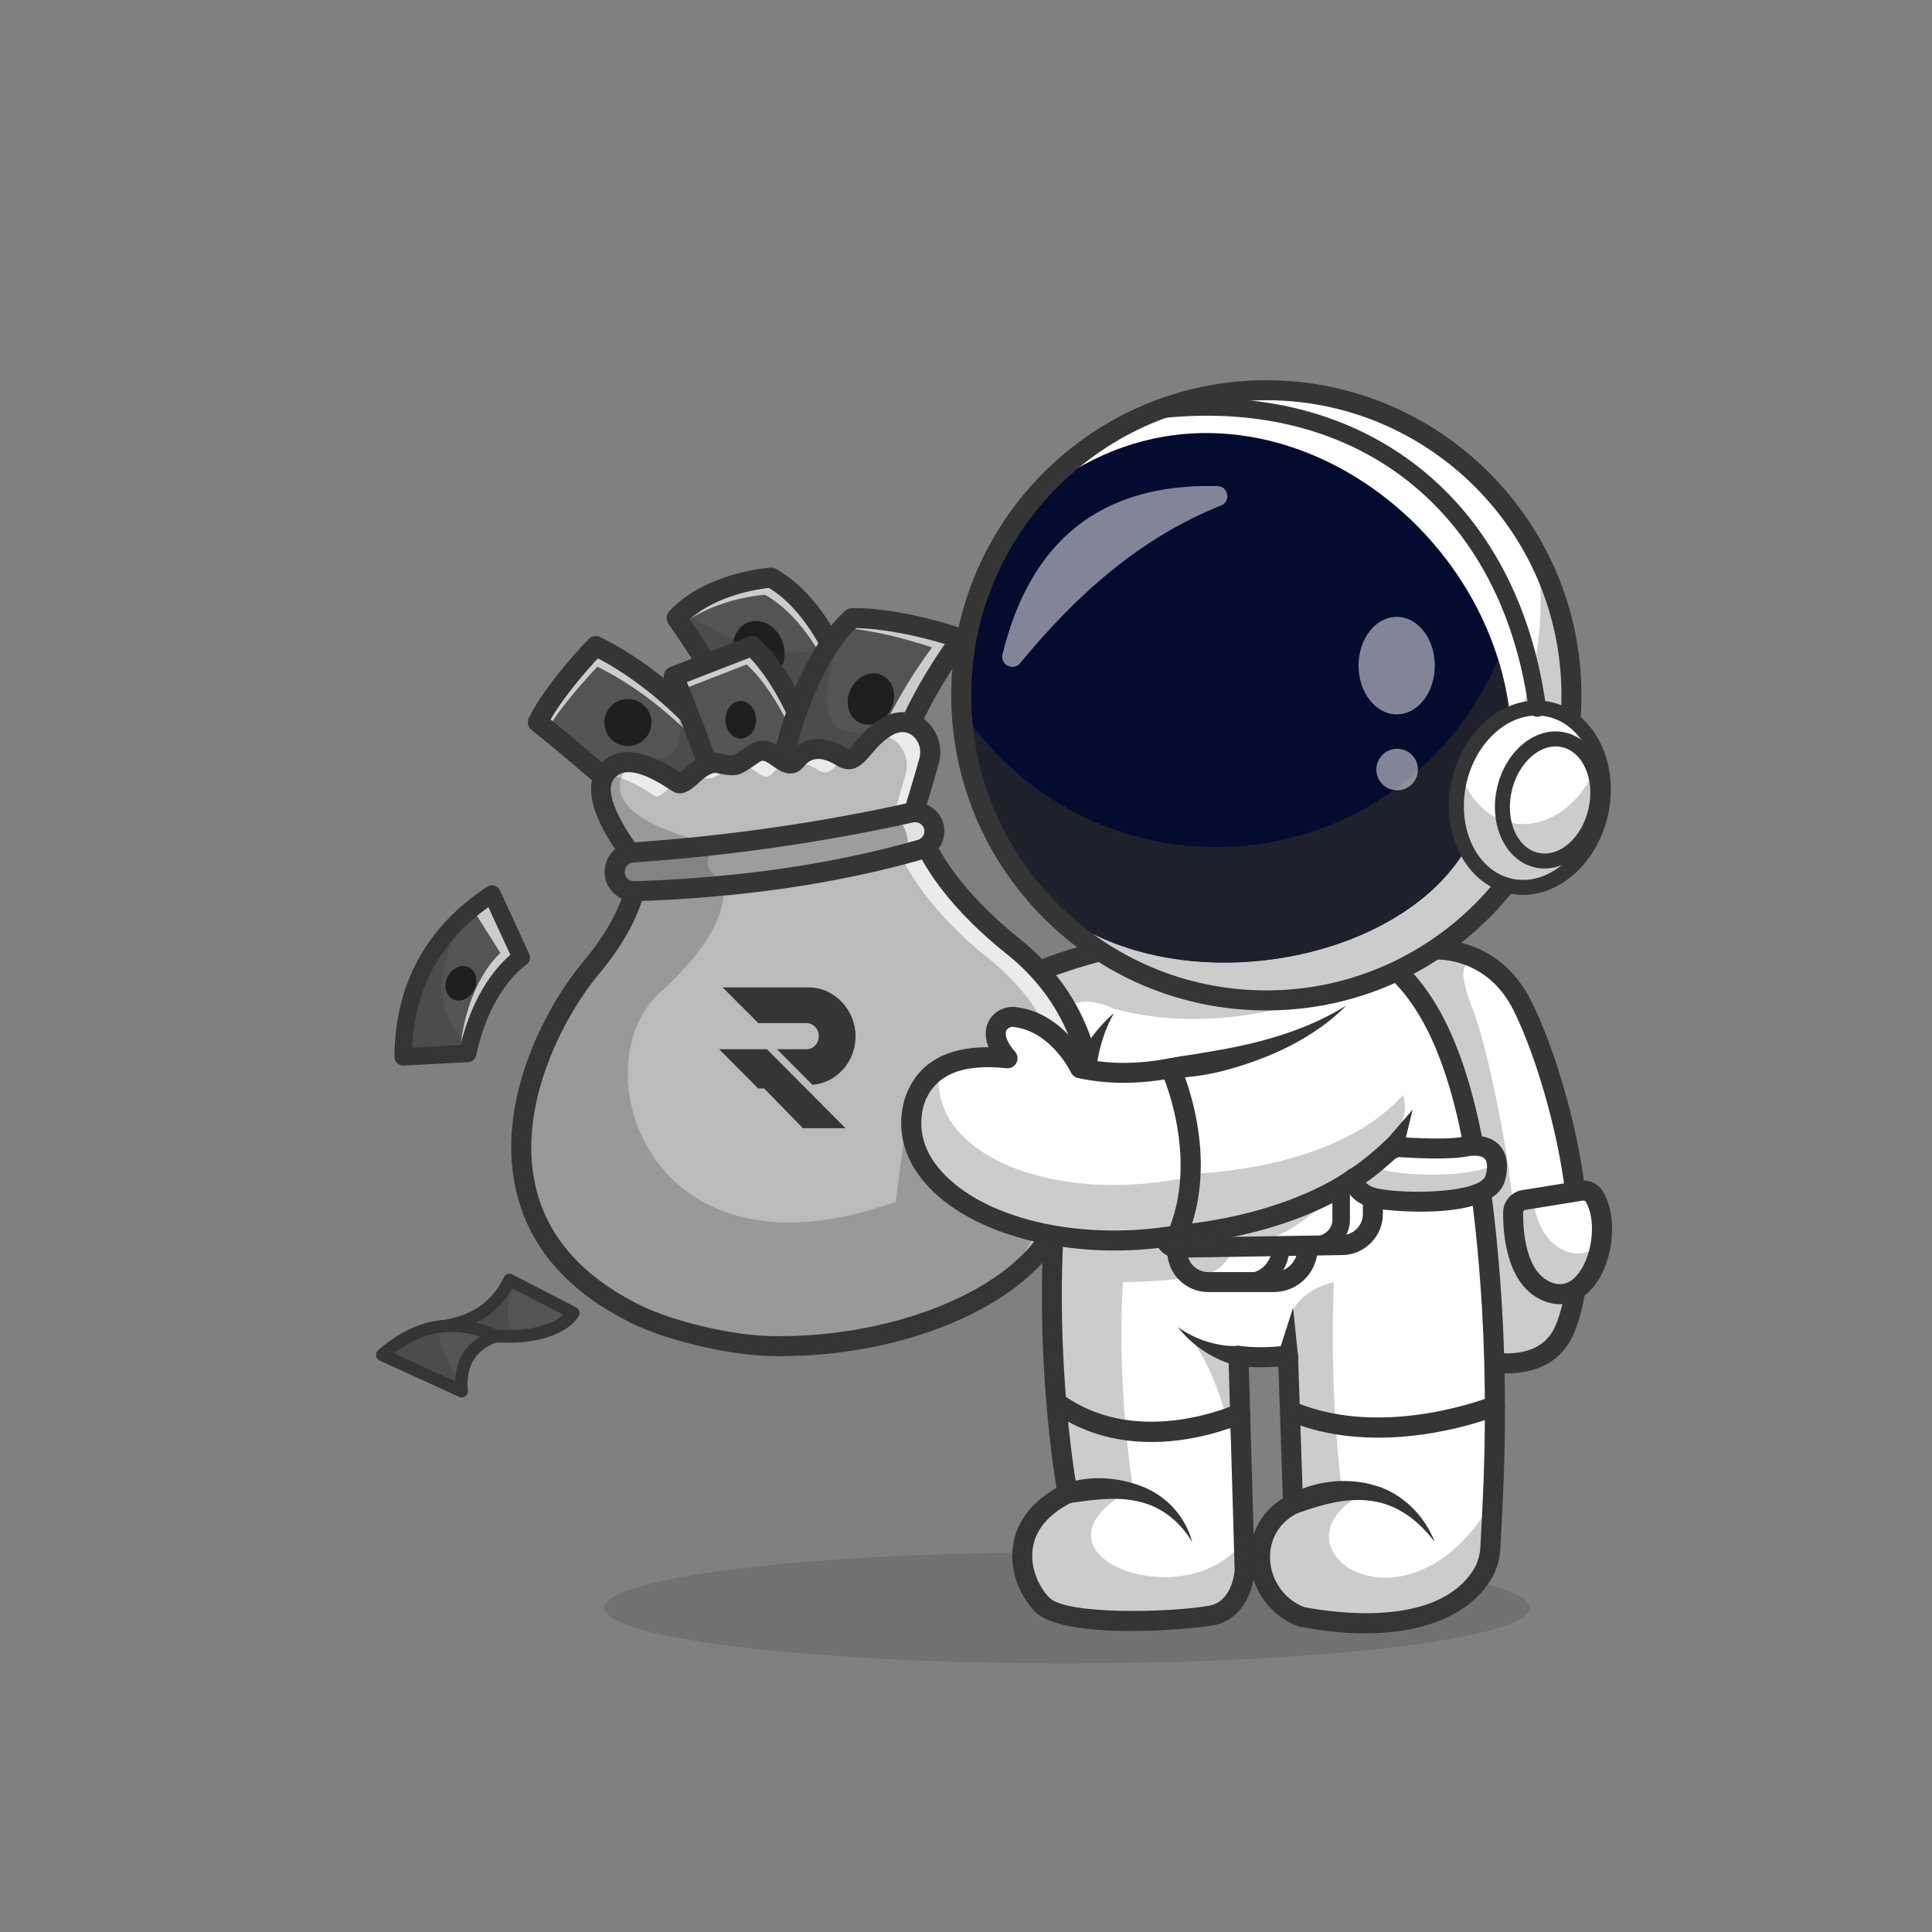 <?xml version="1.0" encoding="UTF-8"?>
<svg id="Layer_1" data-name="Layer 1" xmlns="http://www.w3.org/2000/svg" viewBox="0 0 500 500">
  <rect x="0" y="0" width="500" height="500" fill="#808080" stroke="none"/>
  <defs>
    <style>
      .cls-1 {
        fill: #9d9d9d;
      }

      .cls-2 {
        opacity: .7;
      }

      .cls-3 {
        fill: #fff;
      }

      .cls-4 {
        opacity: .5;
      }

      .cls-5 {
        opacity: .2;
      }

      .cls-6 {
        fill: #353535;
      }

      .cls-7 {
        fill: #030b2f;
      }

      .cls-8 {
        fill: #292929;
      }

      .cls-9 {
        fill: #bbb;
      }

      .cls-10 {
        fill: #545454;
      }

      .cls-11 {
        fill: #1e1e1e;
      }

      .cls-12 {
        opacity: .25;
      }
    </style>
  </defs>
  <g class="cls-5">
    <ellipse class="cls-6" cx="276.17" cy="416.1" rx="119.76" ry="14.4"/>
  </g>
  <g>
    <path class="cls-3" d="M349.28,338.23c9.64,6.06,47.78,26.42,55.92,5.22,2.17-5.65,3.17-12.26,3.32-19.28,.52-23.64-8.55-51.91-14.54-63.89-3.82-7.64-9.36-11.27-14-12.98-4.81-1.78-8.65-1.51-8.65-1.51l-20.92,6.67s-1.34,65.32-2.73,80.89c-.19,2.14-.39,3.33-.58,3.31-.23-.03,.59,.58,2.18,1.58Z"/>
    <g class="cls-12">
      <path class="cls-6" d="M347.67,333.34c.52,1.7,1.06,3.33,1.61,4.89,9.64,6.06,47.78,26.42,55.92,5.22,2.17-5.65,3.17-12.26,3.32-19.28-8.17-.41-17.44-2.59-16.92-7.22,.85-7.62-5.59-43.51-10.77-56.67-5.18-13.16,.86-11.16,.86-11.16l-1.7-1.82c-4.81-1.78-8.65-1.51-8.65-1.51l-20.92,6.67s-1.34,65.32-2.73,80.89Z"/>
    </g>
    <path class="cls-6" d="M375.38,353.06c-7.97-2.38-15.57-6.02-20.55-8.67-2.42-1.29-4.8-2.65-6.7-3.83-2.68-1.67-4.02-2.51-3.6-4.45,.06-.29,.17-.55,.32-.79,1.04-5.73,2.37-53.45,2.97-82.92,.03-1.43,1.2-2.54,2.64-2.54,1.43,.03,2.56,1.21,2.54,2.64,0,.21-.43,20.96-1.04,41.61-.81,27.4-1.36,37.52-1.97,41.52,6.06,4.05,30.94,17.61,44.75,14.05,3.96-1.02,6.59-3.37,8.06-7.18,8.93-23.23-3.04-64.93-11.12-81.08-6.86-13.72-19.62-13.1-20.17-13.07-1.43,.1-2.65-.98-2.75-2.4-.1-1.43,.98-2.66,2.4-2.76,.68-.04,16.71-.97,25.15,15.92,8.69,17.38,20.93,60.24,11.32,85.25-2.12,5.52-6.98,11.09-17.95,11.09-3.93,0-8.64-.71-14.28-2.4Zm-27.94-18.98c-.34-.05-.67-.02-.96,.05,.2-.05,.4-.07,.61-.07,.12,0,.23,0,.35,.02Z"/>
    <path class="cls-3" d="M269.71,415.29c5.82,5.93,35.71,4.32,43.8,2.8,8.09-1.51,8.63-11.65,8.63-11.65l-.05-1.52-1.57-54.03c4.21,.56,8.49,.48,12.83-.11,.5,14.7,.93,27.69,1.29,38.51-2.48,1.23-4.39,2.91-5.78,4.85-5.7,8.01-2.31,20.46,7.94,24.28,18.08,3.54,38.52,2.21,46.72-10.74,1.35-2.14,2.06-4.63,2.19-7.16l.45-8.74,.08-1.61c1.01-19.79,.87-39.62-.64-59.37-2.67-34.94-8.6-64.72-24.03-79.47l-55.84-7.64c-14.03-1.51-36.89,7.64-36.89,7.64l-2.59,14.15s9.49,9.49,6.69,48.98c-.17,2.45-.31,4.89-.42,7.28-1.64,36.13,3.77,64.77,3.77,64.77-16.61,8.3-12.41,22.87-6.58,28.8Z"/>
    <path class="cls-6" d="M336.31,420.96c-.14-.03-.27-.07-.41-.12-5.55-2.07-9.73-6.57-11.47-12.08-.69,3.6-2.99,10.48-10.45,11.87-6.12,1.14-38.79,3.93-46.12-3.54-3.37-3.44-6.88-10.07-5.64-17.47,.7-4.2,3.24-10.01,11.2-14.55-1.24-7.55-5.47-36.83-3.06-70.84,2.64-37.2-5.89-46.9-5.94-46.96-.6-.6-.87-1.46-.72-2.3l2.59-14.15c.16-.88,.76-1.61,1.58-1.94,.96-.38,23.63-9.37,38.13-7.81,1.42,.15,2.45,1.43,2.3,2.85-.15,1.42-1.42,2.45-2.85,2.3-11.34-1.22-29.33,5.1-34.33,6.96l-2.11,11.56c2.57,3.61,8.9,16.14,6.51,49.85-2.75,38.66,3.24,71.07,3.31,71.39,.21,1.14-.35,2.28-1.39,2.8-5.91,2.96-9.32,6.89-10.12,11.69-.86,5.12,1.51,10.21,4.23,12.99,4.53,4.62,32.08,3.83,41.47,2.07,5.69-1.06,6.44-8.23,6.51-9.15l-1.61-55.43c-.02-.76,.29-1.49,.85-2,.56-.51,1.32-.75,2.07-.64,3.82,.5,7.9,.47,12.15-.11,.72-.1,1.46,.12,2.02,.59,.56,.47,.89,1.16,.92,1.89l1.29,38.51c.03,1.01-.53,1.95-1.44,2.41-4.7,2.34-7.35,6.85-7.08,12.06,.29,5.49,3.73,10.27,8.8,12.25,8.18,1.58,34.39,5.27,43.82-9.63,1.06-1.68,1.68-3.72,1.8-5.91l.53-10.36c1.03-20.18,.82-40.04-.63-59.04-3.17-41.47-10.34-65.47-23.24-77.8-1.03-.99-1.07-2.63-.08-3.66,.99-1.03,2.63-1.07,3.66-.08,13.89,13.28,21.55,38.3,24.83,81.15,1.47,19.22,1.69,39.3,.64,59.7l-.53,10.36c-.16,3.07-1.05,5.98-2.59,8.41-5.64,8.91-17.25,13.66-32.39,13.66-5.28,0-10.99-.58-17.02-1.76Zm-5.45-67.3c-2.62,.22-5.19,.25-7.67,.09l1.26,43.37c1.29-3.84,3.9-7.1,7.55-9.33l-1.15-34.13Z"/>
    <g>
      <circle class="cls-3" cx="327.73" cy="179.95" r="78.96"/>
      <g class="cls-12">
        <path class="cls-6" d="M249.79,192.66c6.08,37.56,38.66,66.25,77.94,66.25,43.61,0,78.96-35.35,78.96-78.96,0-13.23-3.26-25.7-9.01-36.66,.67,4.14,1.02,8.38,1.02,12.71,0,43.61-35.35,78.96-78.96,78.96-30.37,0-56.74-17.15-69.95-42.3Z"/>
      </g>
      <path class="cls-7" d="M260.75,221.79c25.47,42.37,105.4,32.02,121.26-7.46l8.71-29.5c-6.45-56.25-74.94-98.41-124.36-54.55-19.15,29.42-25.1,59.67-5.6,91.52Z"/>
      <g class="cls-2">
        <path class="cls-8" d="M248.76,183.59c.32,12.5,4.04,25.22,11.99,38.2,25.47,42.37,105.4,32.02,121.26-7.46l8.71-29.5c-.56-4.87-1.58-9.63-3.02-14.24-11.88,28.56-40.06,48.63-72.92,48.63-27.61,0-51.91-14.17-66.02-35.63Z"/>
      </g>
      <path class="cls-6" d="M246.18,179.95c0-44.97,36.58-81.55,81.55-81.55s81.55,36.58,81.55,81.55-36.58,81.55-81.55,81.55-81.55-36.58-81.55-81.55Zm5.18,0c0,42.11,34.26,76.37,76.37,76.37s76.37-34.26,76.37-76.37-34.26-76.37-76.37-76.37-76.37,34.26-76.37,76.37Z"/>
      <ellipse class="cls-3" cx="395.92" cy="206.45" rx="23.41" ry="18.77" transform="translate(108.33 548.02) rotate(-77.44)"/>
      <g class="cls-12">
        <path class="cls-6" d="M390.84,229.3c10.12,2.26,20.59-6.15,23.41-18.76,1.13-5.06,.85-10.03-.54-14.32-3.44,11.45-13.32,18.82-22.87,16.69-6.06-1.35-10.62-6.21-12.69-12.61-.21,.68-.39,1.37-.54,2.08-2.81,12.61,3.11,24.67,13.24,26.92Z"/>
      </g>
      <path class="cls-6" d="M390.41,231.19c-11.15-2.48-17.74-15.6-14.7-29.25h0c3.04-13.64,14.58-22.72,25.73-20.24,11.15,2.48,17.74,15.6,14.7,29.25-2.7,12.13-12.12,20.65-22.01,20.65-1.24,0-2.48-.13-3.72-.41Zm-10.91-28.4c-2.57,11.55,2.7,22.59,11.76,24.61,9.06,2.02,18.52-5.74,21.09-17.29,2.57-11.55-2.7-22.59-11.76-24.61-.97-.22-1.94-.32-2.9-.32-8.09,0-15.89,7.29-18.19,17.61Z"/>
      <path class="cls-6" d="M397.28,224.5c-7.58-1.69-12-10.9-9.86-20.53h0c1.02-4.57,3.35-8.58,6.57-11.3,3.37-2.84,7.3-3.95,11.07-3.1,7.58,1.69,12,10.9,9.86,20.53-1.92,8.6-8.43,14.67-15.2,14.67-.81,0-1.63-.09-2.44-.27Zm-.79-28.85c-2.57,2.17-4.45,5.43-5.28,9.17h0c-1.68,7.54,1.42,14.67,6.91,15.89,5.49,1.23,11.32-3.92,13-11.46,1.68-7.54-1.42-14.67-6.91-15.89-.53-.12-1.08-.18-1.62-.18-2.07,0-4.18,.84-6.1,2.46Z"/>
      <path class="cls-6" d="M397.86,185.51c.1,0,.21,0,.31-.02,1.24-.17,2.11-1.31,1.94-2.55-3.59-26.36-14.94-47.77-32.8-61.92-17.94-14.2-41.32-20.16-67.62-17.25-1.24,.14-2.14,1.26-2,2.5,.14,1.24,1.27,2.14,2.5,2,50.97-5.65,88.43,23.89,95.44,75.27,.15,1.14,1.13,1.96,2.24,1.96Z"/>
      <g class="cls-4">
        <path class="cls-3" d="M315.1,125.8c-30.71-.82-48.6,14.68-55.65,43.54-.66,2.7,2.78,4.43,4.55,2.29,14.42-17.52,30.88-32.37,52-40.8,2.62-1.05,1.93-4.95-.89-5.03Z"/>
      </g>
      <g class="cls-4">
        <ellipse class="cls-3" cx="361.46" cy="172.26" rx="9.87" ry="12.62"/>
      </g>
      <g class="cls-4">
        <circle class="cls-3" cx="361.58" cy="199.16" r="5.38"/>
      </g>
    </g>
    <path class="cls-3" d="M360.65,296.74s-5.82,5.61-10.25,8.2c0,0-.05,3.96,5.61,5.18s29.02,2.36,31.01-5.34c1.73-6.69-2.18-9.12-7.85-8.04-5.66,1.08-18.53,0-18.53,0Z"/>
    <g class="cls-12">
      <path class="cls-6" d="M350.4,304.94s-.06,3.97,5.61,5.18c5.66,1.22,29.03,2.36,31.01-5.34,.36-1.4,.48-2.63,.38-3.66-6.89,3.95-23.46,3-28.11,2-1.81-.39-3.03-1.05-3.86-1.79-1.63,1.33-3.43,2.67-5.04,3.61Z"/>
    </g>
    <path class="cls-6" d="M355.47,312.65c-7.65-1.64-7.66-7.5-7.66-7.74,.01-.91,.5-1.74,1.28-2.2,4.1-2.4,9.7-7.77,9.76-7.83,.54-.52,1.27-.78,2.01-.71,.13,.01,12.58,1.04,17.83,.04,4.01-.76,7.33,0,9.34,2.15,1.37,1.46,2.75,4.23,1.49,9.08-1.71,6.63-12.68,8.14-21.78,8.14-5.81,0-10.87-.62-12.28-.92Zm24.19-13.36c-4.97,.95-14.71,.37-18.07,.13-1.54,1.42-4.89,4.43-8.09,6.62,.47,.56,1.36,1.19,3.05,1.55,7.19,1.54,26.75,1.24,27.96-3.46,.52-2.01,.43-3.51-.26-4.24-.49-.53-1.43-.8-2.65-.8-.59,0-1.25,.07-1.95,.2Z"/>
    <path class="cls-6" d="M362.95,297.93l2.66-10.79-7.26,8.41c-.96,1.11-.84,2.79,.28,3.75,1.44,1.31,3.9,.5,4.32-1.38h0Z"/>
    <path class="cls-10" d="M175.09,159.95s8.98,12.74,12.64,20.19c1.97,4.01,7.58,6.89,12.33,8.69,4.07,1.55,7.52,2.31,7.52,2.31l7.38-12.53,3.11-5.27c-.17-.21-1.12-2.72-2.91-6.15-2.89-5.51-7.97-13.37-15.55-17.69,0,0-13.52,.83-22.59,8.62-.67,.57-1.31,1.18-1.92,1.83Z"/>
    <g class="cls-2">
      <path class="cls-3" d="M175.09,159.95s.48,.68,1.26,1.81c9.04-7.07,21.63-7.84,21.63-7.84,10.72,6.11,16.44,19.28,18.03,22.91l2.06-3.49c-.45-.54-6.17-16.83-18.47-23.84,0,0-15.58,.95-24.51,10.45Z"/>
    </g>
    <path class="cls-6" d="M207.03,193.66c-1.78-.39-17.51-4.07-21.61-12.39-3.54-7.17-12.35-19.71-12.44-19.84-.71-1-.61-2.37,.23-3.26,9.53-10.13,25.56-11.22,26.24-11.26,.51-.03,1,.09,1.44,.34,7.57,4.32,13.99,12.41,19.09,24.06,.13,.31,.23,.54,.3,.68,.66,1.07,.45,2.5-.54,3.33-1.1,.92-2.73,.78-3.65-.32-.3-.36-.43-.65-.85-1.62-4.48-10.24-9.94-17.37-16.23-21.23-2.89,.31-13.42,1.86-20.53,8.13,2.63,3.83,8.67,12.79,11.58,18.71,2.55,5.18,13.92,8.7,18.08,9.62,1.4,.31,2.28,1.69,1.97,3.08-.27,1.21-1.34,2.03-2.53,2.03-.18,0-.37-.02-.56-.06Zm13.03-21.99h0Zm0,0s0,0,0,0c0,0,0,0,0,0Z"/>
    <ellipse class="cls-11" cx="196.35" cy="168.37" rx="6.56" ry="7.77" transform="translate(-44.79 74.82) rotate(-19.41)"/>
    <path class="cls-10" d="M179.59,186.27s-10.63-11.85-25.4-19.08c0,0-10.57,10.8-14.99,19.69,0,0,9.82,7.81,25.03,21.19,15.21,13.38,22.33-4.75,22.33-4.75"/>
    <g class="cls-12">
      <path class="cls-6" d="M175.09,159.95s8.98,12.74,12.64,20.19c1.97,4.01,7.58,6.89,12.33,8.69,3.39-1.81,7.71-4.57,10.43-6.21,.84-.5,2.57-2.05,4.47-4.01l3.11-5.27c-.17-.21-1.12-2.72-2.91-6.15-15.51,6.05-33.32-5.39-38.14-9.07-.67,.57-1.31,1.18-1.92,1.83Z"/>
    </g>
    <g class="cls-2">
      <path class="cls-3" d="M139.19,186.88s.83,.66,2.38,1.93c4.98-8.01,13.05-16.25,13.05-16.25,14.78,7.23,25.4,19.08,25.4,19.08l5.56,13.63c.65-1.15,.96-1.95,.96-1.95l-6.96-17.05s-10.63-11.85-25.4-19.08c0,0-10.57,10.8-15,19.69Z"/>
    </g>
    <path class="cls-6" d="M174.75,215.59c.97,0,1.94-.12,2.89-.35,7.66-1.85,11.17-10.6,11.32-10.97,.52-1.33-.13-2.83-1.46-3.36-1.33-.52-2.83,.13-3.36,1.46-.02,.06-2.7,6.63-7.74,7.84-3.04,.73-6.56-.65-10.47-4.09-11.49-10.1-19.99-17.11-23.44-19.91,3.55-6.19,9.61-12.99,12.25-15.84,13.25,6.96,22.82,17.52,22.92,17.63,.96,1.06,2.59,1.15,3.66,.2,1.06-.95,1.15-2.59,.2-3.65-.45-.5-11.14-12.31-26.19-19.68-1-.49-2.21-.28-2.99,.52-.44,.45-10.91,11.2-15.46,20.35-.54,1.09-.25,2.42,.71,3.18,.1,.08,9.95,7.93,24.93,21.11,4.21,3.71,8.32,5.57,12.24,5.57Z"/>
    <path class="cls-10" d="M206.21,184.31s-4.88-11.08-11.57-17.12l-20.28,7.87s6.8,16.23,9.98,26.62c3.18,10.38,23.68,1.97,23.68,1.97"/>
    <g class="cls-2">
      <path class="cls-3" d="M174.36,175.06s.59,1.4,1.5,3.65l17.37-6.75c6.69,6.04,11.57,17.13,11.57,17.13l1.42,15.23c1.11-.39,1.79-.67,1.79-.67l-1.81-19.34s-4.89-11.08-11.57-17.12l-20.28,7.87Z"/>
    </g>
    <path class="cls-6" d="M193.5,209.45c6.92,0,14.41-2.97,15.5-3.41,1.32-.54,1.95-2.06,1.41-3.38-.54-1.32-2.05-1.95-3.38-1.41-3.39,1.39-13.23,4.49-17.99,2.24-1.15-.55-1.86-1.36-2.23-2.57-2.48-8.08-7.02-19.44-9.05-24.4l16.27-6.32c5.62,5.76,9.76,15.06,9.81,15.15,.58,1.31,2.11,1.9,3.41,1.32,1.31-.58,1.9-2.1,1.32-3.41-.21-.47-5.19-11.66-12.21-18-.73-.66-1.76-.85-2.67-.49l-20.28,7.87c-.65,.25-1.17,.76-1.45,1.4-.27,.64-.27,1.37,0,2.01,.07,.16,6.79,16.23,9.89,26.37,.79,2.59,2.51,4.57,4.97,5.74,1.97,.93,4.28,1.28,6.67,1.28Z"/>
    <path class="cls-10" d="M202.59,196.9s5.21-25.5,17.94-36.94c0,0,10.8-.49,28.21,5.34,0,0-11.06,14.24-16.24,30.1-5.18,15.86-29.91,1.5-29.91,1.5Z"/>
    <g class="cls-2">
      <path class="cls-3" d="M221.55,202.85c4.8,0,9.11-1.81,10.95-7.46,5.18-15.86,16.24-30.1,16.24-30.1-17.41-5.82-28.21-5.34-28.21-5.34-.85,.77-1.68,1.6-2.46,2.48,4.8,.43,12.81,1.67,23.15,5.13,0,0-11.06,14.24-16.24,30.1-.76,2.34-1.95,4.02-3.43,5.19Z"/>
    </g>
    <path class="cls-6" d="M201.29,199.14c-.96-.56-1.46-1.67-1.24-2.76,.22-1.08,5.53-26.48,18.74-38.35,.44-.4,1.02-.63,1.61-.66,.46-.02,11.49-.44,29.15,5.47,.8,.27,1.41,.9,1.66,1.71,.24,.8,.08,1.68-.43,2.34-.11,.14-10.84,14.06-15.82,29.31-1.33,4.07-3.86,6.85-7.53,8.25-1.82,.69-3.81,.98-5.85,.98-9.33,0-19.77-5.98-20.3-6.29Zm20.26-36.59c-9.55,9.22-14.57,27.2-16,33.02,4.8,2.45,14.31,6.24,20.04,4.05,2.16-.83,3.61-2.47,4.45-5.02,3.9-11.95,10.94-22.85,14.49-27.92-12.04-3.64-20.33-4.09-22.98-4.13Z"/>
    <ellipse class="cls-11" cx="225.38" cy="180.89" rx="6.8" ry="5.82" transform="translate(-35.19 305.85) rotate(-64.37)"/>
    <path class="cls-9" d="M164.88,340.25c8.97,4.38,24.56,7.9,34.54,8.1,34.83,.72,69.81-14.48,75.29-35.25,.07-.24,.13-.49,.19-.72,9.64-18.54,9.97-35.57,1.29-51.13-3.57-6.39-8.45-11.96-14.19-16.52-5.81-4.61-16.42-14.08-22.23-25.62-1.44-2.85-2.58-5.82-3.27-8.89h0c.08-.28,2.12-6.72,3.94-13.21,1.86-6.63-4.53-13.03-11.24-8.74-6.72,4.29-7.2,10.19-11.46,7.55-4.27-2.65-8.63-2.91-11.6,.81s-6.15-4.8-10.95-1.62c-4.8,3.18-4.26,3.56-9.16,2.53-4.91-1.02-8.47,6.31-10.58,5.02-1.4-.85-6.79-4.79-11.82-5.27-2.56-.25-5.04,.39-6.83,2.8-4.1,5.48,2.88,16.04,6.33,20.64,1.04,1.39,1.76,2.23,1.76,2.23,0,0,.61,2.74-.69,7.71-1.25,4.76-4.27,11.55-11.28,19.91-15.14,18.04-36.46,66.06,11.99,89.68Z"/>
    <g class="cls-2">
      <path class="cls-3" d="M229.19,188.28c-1.05,.67-1.95,1.38-2.72,2.09,5.29-.8,9.43,4.54,7.89,10.04-1.86,6.63-3.94,13.21-3.94,13.21,3.55,15.46,18.27,28.76,25.51,34.51,5.73,4.56,10.61,10.12,14.19,16.52,8.69,15.56,8.35,32.59-1.29,51.13-1.92,8.33-8.57,15.8-18.1,21.74,12.73-6.38,21.88-15.13,24.17-25.14,9.64-18.54,9.97-35.57,1.29-51.13-3.57-6.39-8.45-11.96-14.19-16.52-7.24-5.75-21.96-19.05-25.5-34.51,0,0,2.08-6.58,3.94-13.21s-4.53-13.03-11.24-8.74Z"/>
    </g>
    <g class="cls-2">
      <path class="cls-3" d="M205.51,197.25c1.95-.03,4.05,.69,6.13,1.98,2.86,1.77,4.03-.3,6.5-3.16-.14-.06-.28-.14-.42-.23-4.27-2.65-8.63-2.91-11.6,.81-.21,.26-.41,.45-.61,.61Z"/>
    </g>
    <g class="cls-2">
      <path class="cls-3" d="M195.17,195.02c-2.1,1.39-3.18,2.25-4.14,2.69,3.76-.32,6.47,5.53,9.02,2.33,1.08-1.36,2.35-2.18,3.73-2.56-2.36-.72-5.04-4.83-8.6-2.46Z"/>
    </g>
    <g class="cls-2">
      <path class="cls-3" d="M178.89,200.85c.34,0,.68,.03,1.04,.1,4.91,1.03,4.37,.65,9.17-2.53,.23-.16,.46-.28,.69-.38-.87,.08-1.95-.11-3.77-.49-2.83-.59-5.21,1.59-7.12,3.3Z"/>
    </g>
    <g class="cls-2">
      <path class="cls-3" d="M156.41,200.64c5.33-.07,11.45,4.41,12.94,5.33,1.33,.82,3.26-1.83,5.73-3.62-2.77-1.8-13.22-9.05-18.32-2.26-.14,.17-.25,.36-.36,.55Z"/>
    </g>
    <g class="cls-2">
      <path class="cls-3" d="M205.5,197.25c-.6,0-1.17,.08-1.73,.23,.59,.19,1.16,.17,1.73-.23Z"/>
    </g>
    <g class="cls-2">
      <path class="cls-3" d="M191.03,197.71c-.4,.03-.82,.14-1.25,.34,.45-.04,.83-.15,1.25-.34Z"/>
    </g>
    <path class="cls-6" d="M199.36,350.94c-10.63-.22-26.61-3.97-35.62-8.36-16.93-8.26-27.14-20.1-30.35-35.2-5.03-23.68,8.64-47.89,17.52-58.47,11.42-13.6,11.63-22.69,11.49-24.87-2.81-3.43-13.62-17.59-7.69-25.5,4.21-5.61,11.39-5.15,21.35,1.35,.36-.29,.83-.71,1.21-1.04,2.08-1.86,5.22-4.67,9.28-3.82,1.41,.29,2.62,.53,3.13,.43,.42-.08,1.11-.56,2.25-1.35,.52-.36,1.11-.77,1.83-1.24,3.96-2.63,7.42-.15,9.27,1.19,.36,.26,.86,.62,1.21,.82,3.57-4.33,9.11-4.8,14.86-1.24,.27,.17,.44,.23,.52,.26,.39-.21,1.2-1.18,1.8-1.9,1.39-1.66,3.31-3.93,6.38-5.89,3.8-2.43,8.05-2.41,11.37,.06,3.47,2.57,4.98,7.22,3.76,11.56-1.5,5.36-3.16,10.73-3.75,12.6,3.7,14.65,18.27,27.5,24.43,32.39,6.18,4.91,11.18,10.73,14.84,17.28,9.09,16.28,8.72,34.22-1.1,53.3-5.14,21.09-38.59,37.68-75.47,37.68-.84,0-1.67,0-2.51-.03Zm31.22-160.49c-2.41,1.54-3.9,3.31-5.21,4.86-1.94,2.3-4.59,5.45-9.01,2.71-3.57-2.21-6.33-2.14-8.21,.22-2.97,3.73-6.61,1.12-8.16,0-2.12-1.52-2.6-1.6-3.39-1.07-.68,.45-1.25,.85-1.75,1.19-3.53,2.44-4.46,2.75-9.38,1.72-1.5-.31-3.24,1.24-4.77,2.61-1.72,1.54-4.08,3.65-6.63,2.08-.19-.12-.44-.28-.76-.49-7.42-4.87-12.16-5.73-14.48-2.64-3.09,4.12,4.05,15.01,7.99,19.64,.27,.32,.46,.7,.56,1.11,.11,.48,2.47,11.98-12.52,29.85-7.7,9.18-21.05,32.29-16.42,54.07,2.86,13.46,12.13,24.1,27.56,31.62,8.45,4.12,23.45,7.64,33.45,7.84,.78,.02,1.56,.02,2.35,.02,34.25,0,66.26-15.29,70.56-33.99,.05-.21,.13-.42,.23-.61,9.25-17.79,9.68-33.71,1.33-48.67-3.33-5.96-7.88-11.26-13.54-15.75-8.3-6.59-22.77-20.03-26.42-35.96-.1-.45-.08-.92,.05-1.36,.02-.07,2.09-6.61,3.91-13.13,.74-2.65-.4-4.92-1.86-6.01-.75-.56-1.59-.84-2.48-.84-.97,0-1.99,.33-3.02,.99Zm-26.58,4.68h0Z"/>
    <path class="cls-1" d="M159.08,225.74c-.02,2.77,2.34,4.96,5.09,4.92h.08c7.8-.25,15.43-.73,22.89-1.44,16.6-1.57,32.37-4.3,47.21-8.28,1.29-.34,2.56-.7,3.84-1.06,.57-.17,1.1-.43,1.57-.77,1.11-.8,1.86-2.05,2.02-3.45,0-.05,0-.1,.01-.15,.27-3.05-2.36-5.48-5.31-5.29-.26,.01-.52,.05-.78,.11-1.29,.28-2.58,.57-3.87,.84-15.18,3.24-30.55,5.71-46.11,7.48-7.28,.82-14.61,1.49-21.97,1.99-.22,.01-.44,.05-.65,.09-1.97,.39-3.59,1.92-3.93,3.94-.06,.36-.09,.72-.1,1.08Z"/>
    <g class="cls-2">
      <path class="cls-3" d="M234.36,220.94c1.29-.34,2.56-.7,3.84-1.06,1.94-.56,3.37-2.22,3.59-4.22,0-.05,0-.1,.01-.15,.3-3.31-2.84-5.9-6.09-5.18-1.29,.28-2.58,.57-3.87,.84h0s4.63,4.21,2.53,9.77Z"/>
    </g>
    <path class="cls-6" d="M158.74,231.07c-1.47-1.43-2.26-3.33-2.25-5.35,0-.49,.05-1,.13-1.5,.58-3.39,3.44-5.93,6.95-6.18,24.49-1.69,48.57-5.14,71.57-10.25h0c2.38-.53,4.89,.12,6.73,1.73,1.8,1.58,2.72,3.85,2.5,6.24l-.02,.18c-.34,3.05-2.47,5.57-5.44,6.42-22.14,6.33-47.22,9.99-74.57,10.88-.08,0-.16,0-.25,0-1.99,0-3.93-.79-5.36-2.18Zm77.53-18.22h0c-23.25,5.17-47.59,8.65-72.34,10.36-1.1,.08-2.03,.87-2.2,1.88-.04,.22-.06,.45-.06,.67,0,.6,.24,1.17,.69,1.6,.48,.47,1.15,.73,1.82,.71,26.92-.88,51.59-4.47,73.32-10.69,.92-.26,1.62-1.07,1.72-2.01v-.1c.1-.96-.43-1.57-.75-1.86-.46-.41-1.05-.62-1.65-.62-.18,0-.36,.02-.53,.06Z"/>
    <g class="cls-12">
      <path class="cls-6" d="M164.88,340.25c8.97,4.38,24.56,7.9,34.54,8.1,34.83,.72,69.81-14.48,75.29-35.25l-40.26-22.33-2.61,20.21c-64.2,23.31-81.85-35.18-61.14-53.95,16.69-15.13,16.98-24.68,16.46-27.82-.12-.76-.29-1.14-.29-1.14-7.62-4.37-1.13-9.44-1.13-9.44l-5.33-1.24c-30.94-8.6-16.79-20.11-16.79-20.11-2.56-.25-5.04,.39-6.83,2.8-4.1,5.48,2.88,16.04,6.33,20.64-1.97,.39-3.59,1.92-3.93,3.94-.06,.36-.09,.72-.1,1.08-.02,2.77,2.34,4.96,5.09,4.92-1.25,4.76-4.27,11.55-11.28,19.91-15.14,18.04-36.46,66.06,11.99,89.68Z"/>
    </g>
    <ellipse class="cls-11" cx="191.7" cy="186.27" rx="3.96" ry="4.87"/>
    <circle class="cls-11" cx="162.5" cy="187" r="6.09"/>
    <g class="cls-12">
      <path class="cls-6" d="M218.07,163.63c-.35,.65-13.51,32.25,9.47,24.7l-4.96,6.58s-6.94-1.51-7.55-1.07c-.61,.44-12.11,1.63-12.11,1.63l9.43-24.88"/>
    </g>
    <g class="cls-12">
      <path class="cls-6" d="M175.09,182.61s4.98,16.5-8.82,13.48c0,0,7.85,6.51,8.51,6.49,.66-.02,7.13-5.72,7.13-5.72l-3.02-8.21"/>
    </g>
    <g>
      <path class="cls-3" d="M236.71,284.87c-7,23.27,28.8,41.42,67.96,34.79,8.74-20.71-1.73-43.2-1.73-43.2-8.01,1.51-15.83,1.66-23.41,0,0,0-5.64-11.93-16.91-13.26-2.34-.28-4.59,1.29-4.88,3.63-.22,1.73,.38,4.07,3.02,7.05-12.98-1.36-20.99,2.31-24.05,11Z"/>
      <g class="cls-12">
        <path class="cls-6" d="M304.66,319.66c2.14-5.05,3.12-10.21,3.39-15.12-35.4,7.59-68.24-5.82-64.93-27.93-3,1.88-5.15,4.63-6.42,8.27-7,23.27,28.8,41.42,67.96,34.79Z"/>
      </g>
      <path class="cls-6" d="M239.61,306.39c-5.9-6.68-7.76-14.38-5.39-22.26,.01-.04,.02-.07,.04-.11,3.04-8.65,10.25-13.01,21.47-13.01h.11c-.63-1.54-.85-3.04-.67-4.5,.46-3.69,3.94-6.33,7.76-5.87,10.45,1.23,16.46,10.25,18.32,13.54,6.6,1.27,13.56,1.19,21.21-.25,1.16-.22,2.33,.38,2.83,1.45,.45,.96,10.84,23.78,1.76,45.3-.34,.82-1.08,1.4-1.95,1.55-5.57,.94-11.16,1.4-16.64,1.4-20.46,0-39.24-6.35-48.85-17.22Zm61.72-27.02c-7.92,1.26-15.43,1.14-22.36-.38-.78-.17-1.45-.7-1.79-1.42-.05-.11-5.14-10.65-14.87-11.8-.98-.12-1.9,.52-2.01,1.38-.16,1.3,.68,3.08,2.39,5.01,.71,.8,.85,1.95,.36,2.9s-1.5,1.5-2.57,1.39c-11.7-1.23-18.67,1.79-21.31,9.23-1.8,6.06-.31,12.04,4.33,17.29,10.84,12.28,35.07,18.11,59.31,14.38,5.97-15.73,.61-32.53-1.47-37.97Z"/>
    </g>
    <g>
      <path class="cls-10" d="M104.35,273.52l16.67-.88c.16-.74,.33-1.46,.5-2.15,4.3-17.09,13.39-22.66,13.39-22.66l-7.59-16.45c-1.99,1.31-3.88,2.7-5.64,4.17,0,0,0,0-.01,.01-10.91,9.12-17.2,21.42-17.33,37.95Z"/>
      <g class="cls-2">
        <path class="cls-3" d="M118.94,272.75l2.08-.11c4.05-18.77,13.9-24.81,13.9-24.81l-7.59-16.45c-1.79,1.18-3.49,2.41-5.09,3.72l7.27,11.55s-8.9,7.18-10.56,26.1Z"/>
      </g>
      <path class="cls-6" d="M102.78,275.16c-.45-.43-.7-1.03-.7-1.65,.14-18.83,8.22-33.64,24-44.02,.55-.36,1.23-.47,1.87-.29,.63,.18,1.16,.63,1.43,1.23l7.59,16.45c.48,1.03,.1,2.27-.86,2.87-.09,.06-9.12,5.92-12.88,23.36-.22,1-1.07,1.73-2.1,1.78l-16.67,.88s-.08,0-.12,0c-.58,0-1.14-.22-1.56-.63Zm29.31-28.03l-5.7-12.36c-12.53,9.02-19,20.95-19.72,36.36l12.51-.66c3.38-13.92,9.87-20.78,12.91-23.34Z"/>
      <ellipse class="cls-11" cx="119.29" cy="254.5" rx="4.61" ry="3.83" transform="translate(-161.72 248.95) rotate(-63.76)"/>
      <g class="cls-12">
        <path class="cls-6" d="M104.35,273.52l16.67-.88c.16-.74,.33-1.46,.5-2.15-16.02-13.63-.28-34.35,.16-34.92-10.91,9.12-17.2,21.42-17.33,37.95Z"/>
      </g>
    </g>
    <g>
      <path class="cls-10" d="M119.48,360.03c-.05-.54-.08-1.05-.09-1.55-.19-8.45,5.55-11.45,8.03-12.35,.69-.25,1.12-.34,1.12-.34,1.81,.1,3.46,.1,4.96,.03,12.16-.57,14.85-6.04,14.85-6.04l-16.5-8.52c-.38,.78-.78,1.51-1.22,2.22-1.91,3.09-4.45,5.47-7.61,7.15-2.21,1.18-4.74,2.01-7.57,2.5-1.02,.06-2.04,.19-3.04,.4-4.72,.94-9.2,3.38-13.49,7.11l20.56,9.38Z"/>
      <path class="cls-6" d="M118.81,361.5l-20.55-9.38c-.5-.23-.85-.69-.93-1.24-.08-.54,.12-1.09,.54-1.45,5.53-4.83,11.31-7.46,17.3-7.89,0,0,0,0,0,0,7.3-1.26,12.29-4.85,15.23-10.98,.19-.39,.53-.69,.94-.83,.41-.14,.87-.1,1.26,.1l16.5,8.52c.78,.4,1.1,1.36,.71,2.15-.16,.32-4.03,7.79-21.12,6.93-1.29,.34-8.58,2.69-7.6,12.45,.06,.58-.2,1.14-.67,1.48-.28,.2-.61,.3-.94,.3-.23,0-.46-.05-.67-.15Zm-3.12-16.77c-.09,.01-.19,.02-.28,.02-4.6,.32-9.06,2.15-13.44,5.5l15.81,7.22c.2-6.36,3.59-9.79,6.46-11.55-2.91-.95-5.75-1.34-8.54-1.19Zm16.86-11.3c-2.21,3.92-5.3,6.88-9.23,8.86,1.76,.44,3.53,1.07,5.32,1.87,0,0,.01,0,.02,0,10.52,.56,15.27-2.2,17.16-3.89l-13.28-6.86Z"/>
      <g class="cls-12">
        <path class="cls-6" d="M123.02,340.63c.82,1.08,2.15,2.72,3.51,4.4,.1,.13,.21,.26,.31,.39,.19,.24,.39,.47,.58,.71,.69-.25,1.12-.34,1.12-.34,1.81,.1,3.46,.1,4.96,.03-4.31-4.74-.68-12.65-.68-12.65l-2.19,.31c-1.91,3.09-4.45,5.47-7.61,7.15Z"/>
      </g>
      <g class="cls-12">
        <path class="cls-6" d="M98.93,350.64l20.56,9.38c-.05-.54-.08-1.05-.09-1.55-3.81-4.8-6.23-14.31-6.23-14.31l-.75-.64c-4.72,.94-9.2,3.38-13.49,7.11Z"/>
      </g>
    </g>
    <path class="cls-6" d="M277.02,388.97c5.73-.82,11.69-1.73,17.41-.43,6.04,1.27,10.95,5.21,14.12,10.56-1.75-6.55-6.56-11.9-12.89-14.37-6.34-2.5-13.61-2.98-20.09-.74-3.01,1.18-1.7,5.58,1.45,4.97h0Z"/>
    <path class="cls-6" d="M335.85,391.59c6.02-2.13,12.51-4.07,18.94-3.17,6.84,.86,12.44,5.18,16.55,10.68-2.64-6.81-8.42-12.73-15.65-14.71-6.41-1.87-13.47-1.33-19.6,1.27-.94,.4-1.71,.78-2.63,1.33-2.76,1.74-.61,5.84,2.39,4.59h0Z"/>
    <path class="cls-6" d="M356.71,372.07c16.62,0,30.35-5.51,31.17-5.84,1.32-.54,1.96-2.05,1.42-3.38-.54-1.32-2.05-1.96-3.37-1.42h0c-.27,.11-27.43,10.96-50.29,1.62-1.32-.54-2.84,.09-3.38,1.42-.54,1.32,.09,2.84,1.42,3.38,7.66,3.13,15.64,4.22,23.04,4.22Z"/>
    <path class="cls-6" d="M297.99,373.19c12.98,0,23.37-4.76,24.06-5.08,1.29-.61,1.85-2.15,1.25-3.44-.61-1.29-2.15-1.85-3.44-1.25-.24,.11-24.52,11.17-43.71-1.73-1.19-.8-2.8-.48-3.59,.7-.8,1.19-.48,2.79,.7,3.59,8.14,5.48,16.91,7.21,24.73,7.21Z"/>
    <path class="cls-6" d="M335.93,351.05l-1.28-12.62-3.87,12.08c-.45,1.39,.32,2.88,1.71,3.33,1.77,.61,3.66-.94,3.44-2.79h0Z"/>
    <path class="cls-6" d="M320.67,348.3c-2.7,.21-5.43-.25-8.05-1.01-2.78-.82-5.4-2.14-7.79-3.84,2.82,3.65,6.58,6.57,10.82,8.45,1.52,.66,3.08,1.26,4.73,1.58,0,0,.29-5.17,.29-5.17h0Z"/>
    <path class="cls-6" d="M304.66,322.25c.08,0,.17,0,.25-.01,31.25-3,46.46-14.77,47.09-15.27,1.12-.89,1.31-2.51,.43-3.64-.88-1.12-2.51-1.31-3.63-.43-.17,.13-14.81,11.34-44.38,14.18-1.42,.14-2.47,1.4-2.33,2.82,.13,1.34,1.26,2.34,2.57,2.34Z"/>
    <path class="cls-6" d="M348.35,260.28c-8.58,5.33-18.23,8.48-28.05,10.55-3.88,.83-7.82,1.42-11.72,2.09-1.96,.3-3.93,.56-5.89,.97-1.47,.22-2.47,1.63-2.16,3.09,.26,1.26,1.4,2.12,2.65,2.06,4.17-.16,8.33-.69,12.39-1.66,11.69-2.88,24.28-8.39,32.78-17.09h0Z"/>
    <path class="cls-6" d="M283.84,275.75c.62-4.71,2.11-9.38,4.43-13.55-1.9,1.63-3.63,3.49-5.17,5.48-1.62,2.12-3.07,4.28-4.28,6.69-1.56,3.86,4.38,5.5,5.02,1.38h0Z"/>
    <path class="cls-6" d="M304.58,325.5s.06,0,.09,0l42.77-.69c5.76-.09,10.45-4.86,10.45-10.62v-3.19c0-1.43-1.16-2.59-2.59-2.59s-2.59,1.16-2.59,2.59v3.19c0,2.96-2.4,5.4-5.36,5.45l-42.77,.69h0c-.25,0-.47-.18-.53-.42l-.07-.3c-.31-1.4-1.69-2.28-3.09-1.97-1.4,.31-2.28,1.69-1.97,3.08l.07,.3c.58,2.61,2.92,4.49,5.58,4.49Z"/>
    <path class="cls-6" d="M340.38,324.6c.05,0,.1,0,.16,0,4.95-.34,8.82-4.24,8.82-8.89v-8.58c0-1.25-1.01-2.27-2.27-2.27s-2.27,1.01-2.27,2.27v8.58c0,2.54-2.34,4.21-4.6,4.37-1.25,.09-2.19,1.17-2.11,2.41,.08,1.2,1.08,2.11,2.26,2.11Z"/>
    <path class="cls-6" d="M312.7,334.39h16.93c6.28,0,11.38-5.11,11.38-11.38v-.65c0-1.43-1.16-2.59-2.59-2.59s-2.59,1.16-2.59,2.59v.65c0,3.42-2.78,6.2-6.2,6.2h-16.93c-3,0-5.45-2.44-5.45-5.45v-1.4c0-1.43-1.16-2.59-2.59-2.59s-2.59,1.16-2.59,2.59v1.4c0,5.86,4.77,10.63,10.63,10.63Z"/>
    <path class="cls-6" d="M322.62,334.07c6.1,0,11.06-4.96,11.06-11.06v-.65c0-1.25-1.01-2.27-2.27-2.27s-2.27,1.01-2.27,2.27v.65c0,3.6-2.93,6.53-6.53,6.53-1.25,0-2.27,1.01-2.27,2.27s1.01,2.27,2.27,2.27Z"/>
    <g class="cls-12">
      <path class="cls-6" d="M308.55,303.74s36.89-.53,54.58-20.38c0,0,3.09,7.17-6.47,15.46-9.56,8.3-36.14,19.09-43.26,20.15s-8.74-.77-8.74-.77l2.27-6.47"/>
    </g>
    <g class="cls-12">
      <path class="cls-6" d="M269.71,415.29c5.82,5.93,35.71,4.32,43.8,2.8,8.09-1.51,8.63-11.65,8.63-11.65l-.05-1.52-.55-5.81c-15.02,20.03-59.6,2.91-28.32-13.82-4.53-30.54-2.59-53.48-2.59-53.48,0,0,17.47-.22,22.65-2.38,5.18-2.16,5.5-6.51,5.5-6.51,16.5-1.12,27.02-15.05,27.02-15.05-18.93,14.16-44.11,17.48-73.28,13.85-1.64,36.13,3.77,64.77,3.77,64.77-16.61,8.3-12.41,22.87-6.58,28.8Z"/>
    </g>
    <g class="cls-12">
      <path class="cls-6" d="M308.06,346.13c5.51,7.55,8.98,17.47,11.17,28.87l1.38-23.54-6.96-2.59"/>
    </g>
    <g class="cls-12">
      <path class="cls-6" d="M334.01,340.86s.97-6.46,11.22-9.06c0,0-1.44,24.27,1.87,52.53l-12.44,2.16-1.29-32.85"/>
    </g>
    <g class="cls-12">
      <path class="cls-6" d="M336.81,418.41c18.08,3.54,38.52,2.21,46.72-10.74,1.35-2.14,2.06-4.63,2.19-7.16l.45-8.74c-.45-1.15-.76-1.88-.76-1.88-22.61,36.85-59.67,9.22-31.07-4.09l-11.49,1.5-5.42,.81-8.56,6.03c-5.7,8.01-2.31,20.46,7.94,24.28Z"/>
    </g>
    <g class="cls-12">
      <path class="cls-6" d="M343.74,257.29s-27.21,11.4-55.47,3.8c0,0-6.74-3.56-11.27-.81l-5.06-8.58,12.88-5.46c8.78,9.97,26.45,14.78,58.92,11.04Z"/>
    </g>
    <path class="cls-3" d="M409.28,308.16l-14.92,2.4c-1.59,.26-2.75,1.62-2.76,3.22-.05,5.66,.88,18.16,9.83,20.81,10.84,3.21,16.54-16.44,11.11-25.02-.69-1.09-1.99-1.63-3.26-1.42Z"/>
    <g class="cls-12">
      <path class="cls-6" d="M401.42,334.6c6.95,2.06,11.79-5.27,12.93-13.07-2.19,2.34-5.03,3.51-8.36,2.52-6.1-1.81-8.48-8.18-9.35-13.86l-2.29,.37c-1.59,.25-2.74,1.62-2.76,3.22-.05,5.66,.88,18.16,9.82,20.81Z"/>
    </g>
    <path class="cls-6" d="M400.69,337.08c-10.7-3.17-11.73-17.36-11.68-23.32,.03-2.88,2.1-5.3,4.94-5.76l14.92-2.4c2.33-.37,4.62,.64,5.86,2.59,3.99,6.3,3.06,17.71-2,24.4-2.44,3.23-5.61,4.94-8.99,4.94-1,0-2.02-.15-3.04-.45Zm9-26.37h0l-14.92,2.4c-.34,.05-.58,.34-.59,.69-.04,4.78,.65,16.14,7.97,18.31,2.4,.71,4.57-.18,6.43-2.64,3.7-4.9,4.58-14.07,1.76-18.51-.1-.16-.31-.26-.54-.26-.04,0-.08,0-.12,0Z"/>
  </g>
  <g>
    <path class="cls-6" d="M209.42,255.55h0s-22.39,0-22.39,0l9.21,9.22h12.44c1.79,0,3.23,1.52,3.23,3.39s-1.45,3.39-3.23,3.39h-7.58l9.14,9.19c6.25-.46,11.18-5.91,11.18-12.58s-5.37-12.59-12.01-12.61Z"/>
    <polygon class="cls-6" points="198.49 271.55 190.3 271.55 189.45 271.55 187.88 271.55 186.13 271.55 196.22 281.69 197.76 281.69 207.78 291.97 218.81 291.97 207.63 280.74 198.49 271.55"/>
  </g>
</svg>